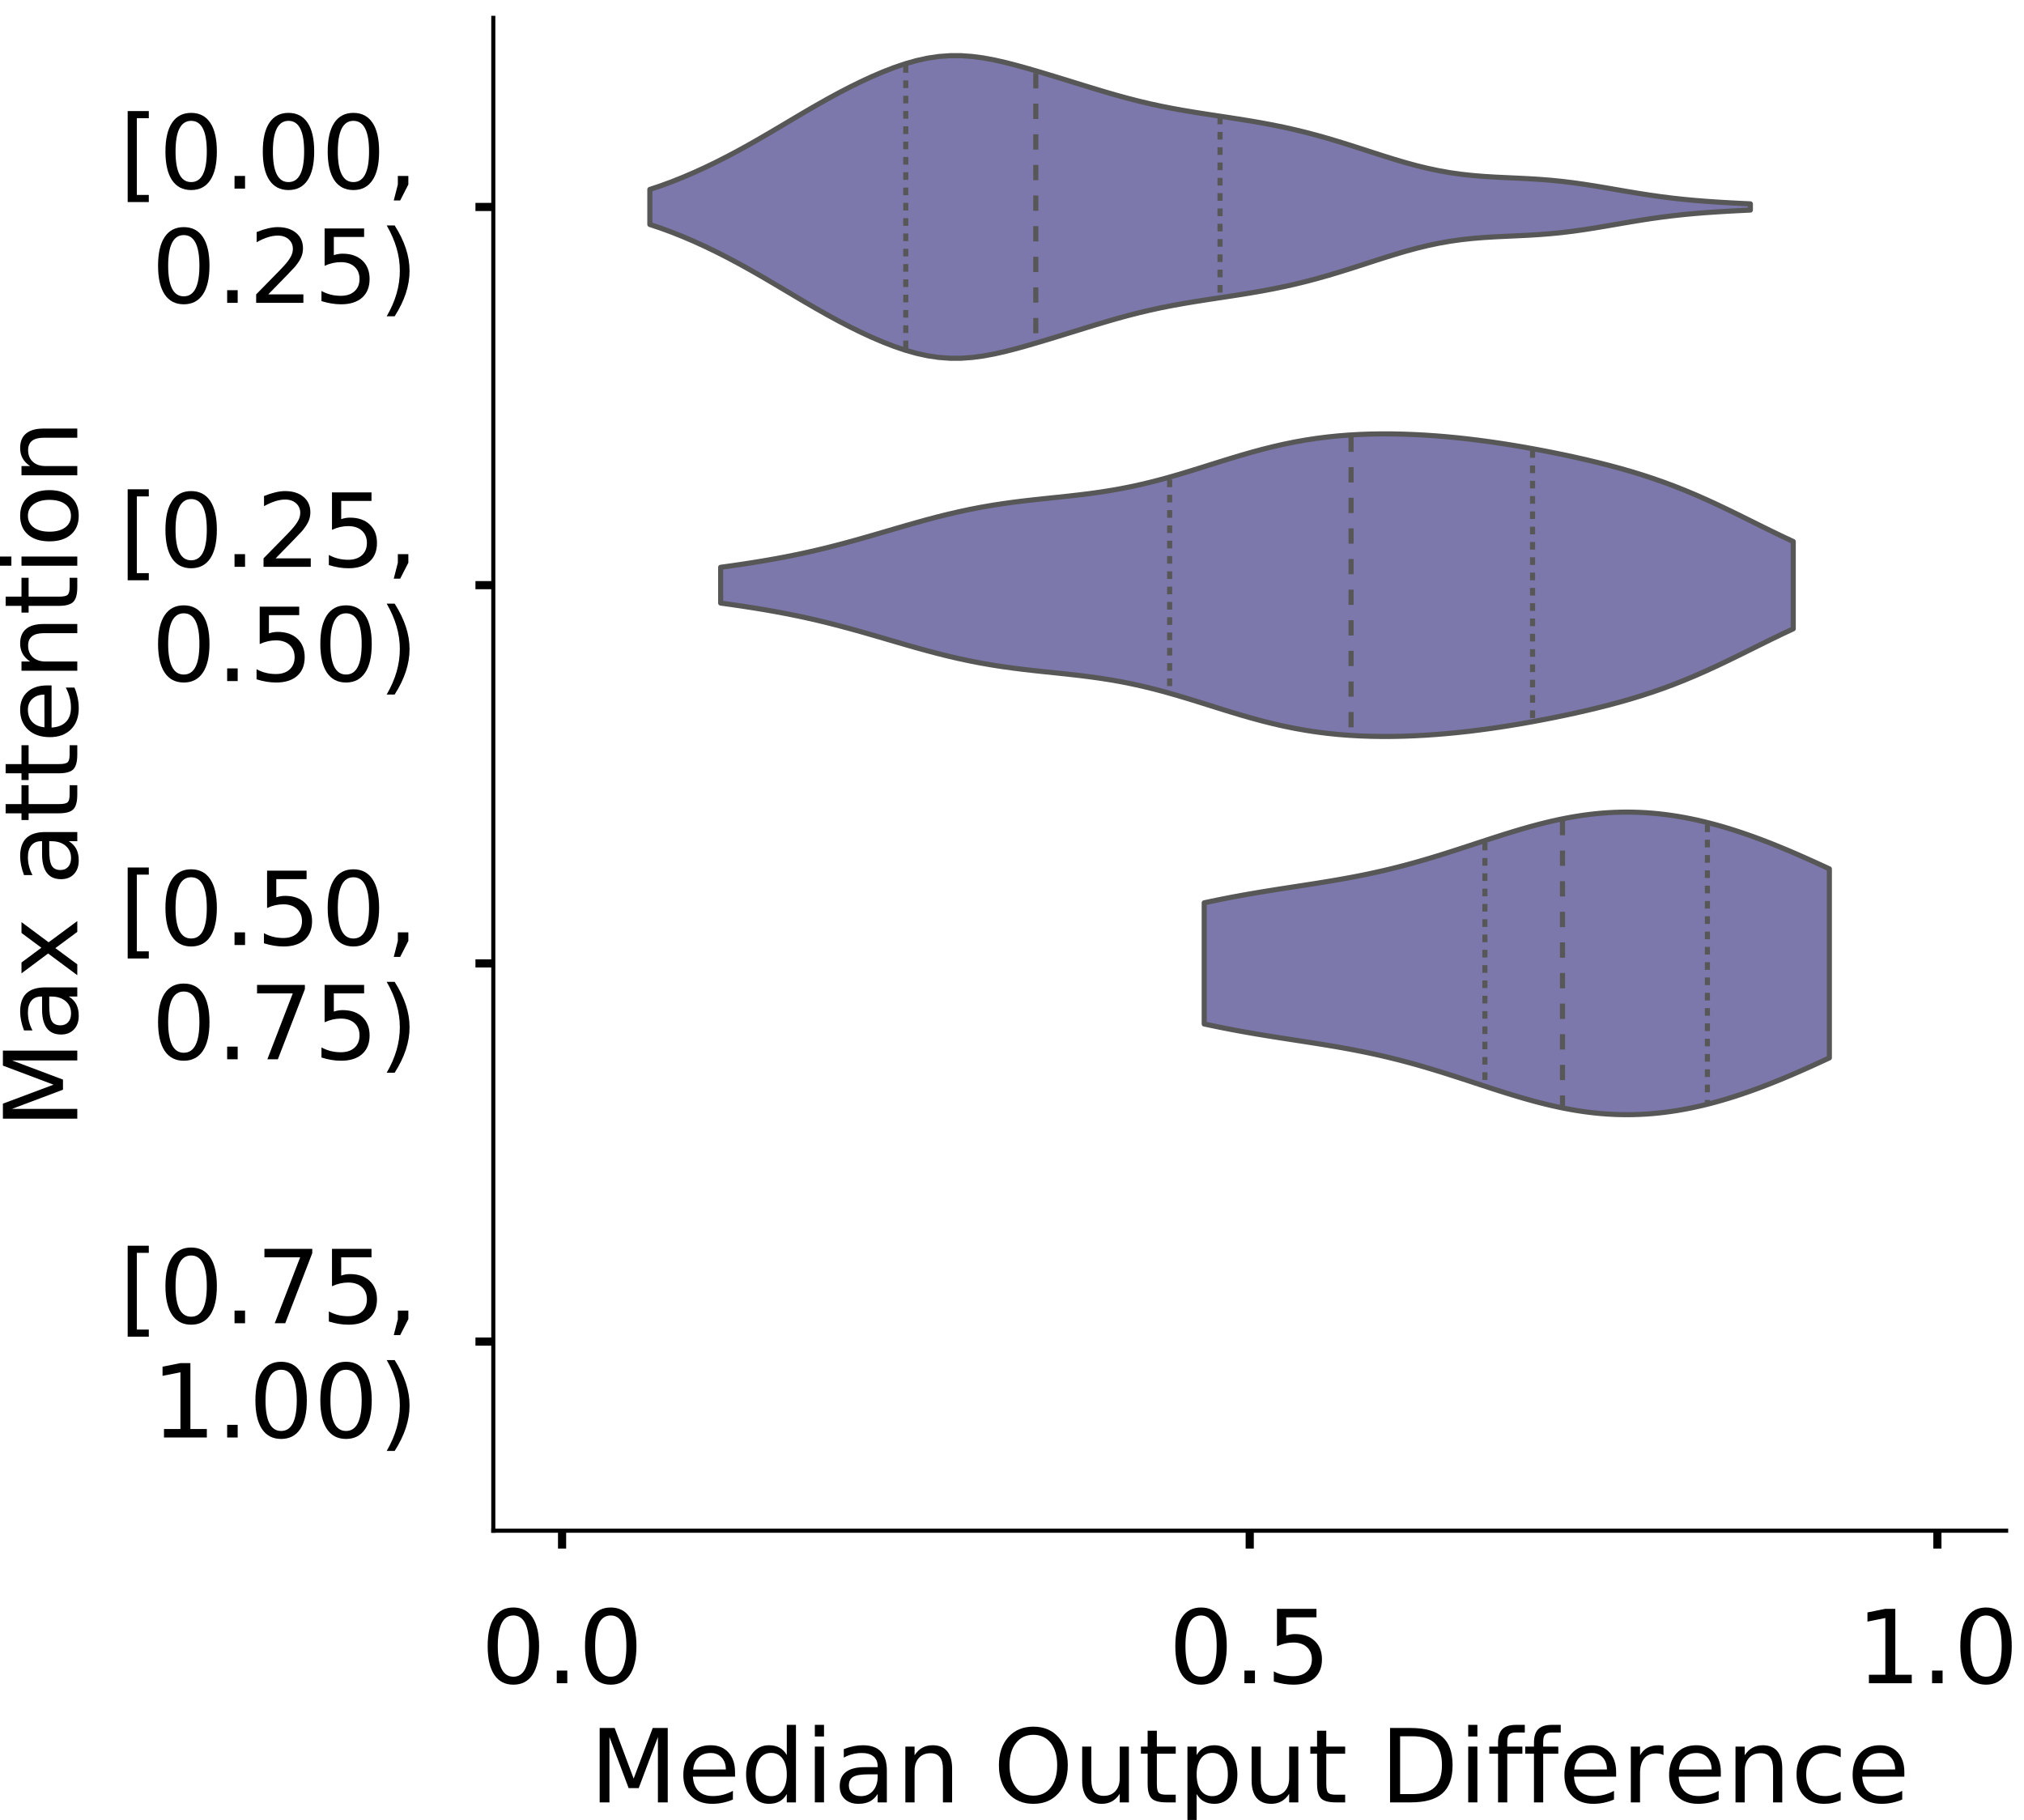 <?xml version="1.0" encoding="utf-8" standalone="no"?>
<!DOCTYPE svg PUBLIC "-//W3C//DTD SVG 1.1//EN"
  "http://www.w3.org/Graphics/SVG/1.1/DTD/svg11.dtd">
<!-- Created with matplotlib (https://matplotlib.org/) -->
<svg height="356.753pt" version="1.1" viewBox="0 0 396.753 356.753" width="396.753pt" xmlns="http://www.w3.org/2000/svg" xmlns:xlink="http://www.w3.org/1999/xlink">
 <defs>
  <style type="text/css">
*{stroke-linecap:butt;stroke-linejoin:round;}
  </style>
 </defs>
 <g id="figure_1">
  <g id="patch_1">
   <path d="M 0 356.753 
L 396.753 356.753 
L 396.753 0 
L 0 0 
z
" style="fill:#ffffff;"/>
  </g>
  <g id="axes_1">
   <g id="patch_2">
    <path d="M 96.7 300.053 
L 393.253 300.053 
L 393.253 3.5 
L 96.7 3.5 
z
" style="fill:#ffffff;"/>
   </g>
   <g id="PolyCollection_1">
    <defs>
     <path d="M 127.385 -312.749 
L 127.385 -319.619 
L 129.564 -320.348 
L 131.743 -321.151 
L 133.922 -322.022 
L 136.101 -322.959 
L 138.28 -323.956 
L 140.459 -325.011 
L 142.638 -326.121 
L 144.817 -327.281 
L 146.996 -328.487 
L 149.175 -329.732 
L 151.354 -331.007 
L 153.534 -332.298 
L 155.713 -333.594 
L 157.892 -334.88 
L 160.071 -336.142 
L 162.25 -337.37 
L 164.429 -338.553 
L 166.608 -339.684 
L 168.787 -340.756 
L 170.966 -341.762 
L 173.145 -342.692 
L 175.324 -343.533 
L 177.503 -344.269 
L 179.683 -344.883 
L 181.862 -345.358 
L 184.041 -345.679 
L 186.22 -345.839 
L 188.399 -345.838 
L 190.578 -345.684 
L 192.757 -345.394 
L 194.936 -344.99 
L 197.115 -344.495 
L 199.294 -343.934 
L 201.473 -343.328 
L 203.652 -342.693 
L 205.832 -342.038 
L 208.011 -341.372 
L 210.19 -340.7 
L 212.369 -340.027 
L 214.548 -339.36 
L 216.727 -338.706 
L 218.906 -338.076 
L 221.085 -337.479 
L 223.264 -336.92 
L 225.443 -336.405 
L 227.622 -335.935 
L 229.801 -335.505 
L 231.98 -335.112 
L 234.16 -334.748 
L 236.339 -334.404 
L 238.518 -334.072 
L 240.697 -333.742 
L 242.876 -333.405 
L 245.055 -333.052 
L 247.234 -332.676 
L 249.413 -332.268 
L 251.592 -331.824 
L 253.771 -331.337 
L 255.95 -330.807 
L 258.129 -330.234 
L 260.309 -329.619 
L 262.488 -328.967 
L 264.667 -328.287 
L 266.846 -327.588 
L 269.025 -326.881 
L 271.204 -326.182 
L 273.383 -325.503 
L 275.562 -324.861 
L 277.741 -324.269 
L 279.92 -323.739 
L 282.099 -323.281 
L 284.278 -322.898 
L 286.458 -322.591 
L 288.637 -322.353 
L 290.816 -322.175 
L 292.995 -322.041 
L 295.174 -321.935 
L 297.353 -321.837 
L 299.532 -321.729 
L 301.711 -321.596 
L 303.89 -321.425 
L 306.069 -321.209 
L 308.248 -320.947 
L 310.427 -320.642 
L 312.607 -320.302 
L 314.786 -319.938 
L 316.965 -319.562 
L 319.144 -319.188 
L 321.323 -318.827 
L 323.502 -318.49 
L 325.681 -318.183 
L 327.86 -317.911 
L 330.039 -317.674 
L 332.218 -317.469 
L 334.397 -317.295 
L 336.576 -317.145 
L 338.756 -317.015 
L 340.935 -316.899 
L 343.114 -316.795 
L 343.114 -315.573 
L 343.114 -315.573 
L 340.935 -315.469 
L 338.756 -315.354 
L 336.576 -315.223 
L 334.397 -315.074 
L 332.218 -314.899 
L 330.039 -314.695 
L 327.86 -314.457 
L 325.681 -314.185 
L 323.502 -313.878 
L 321.323 -313.541 
L 319.144 -313.181 
L 316.965 -312.807 
L 314.786 -312.431 
L 312.607 -312.066 
L 310.427 -311.726 
L 308.248 -311.421 
L 306.069 -311.159 
L 303.89 -310.943 
L 301.711 -310.772 
L 299.532 -310.639 
L 297.353 -310.531 
L 295.174 -310.433 
L 292.995 -310.327 
L 290.816 -310.193 
L 288.637 -310.015 
L 286.458 -309.778 
L 284.278 -309.47 
L 282.099 -309.087 
L 279.92 -308.629 
L 277.741 -308.099 
L 275.562 -307.507 
L 273.383 -306.865 
L 271.204 -306.187 
L 269.025 -305.487 
L 266.846 -304.781 
L 264.667 -304.081 
L 262.488 -303.401 
L 260.309 -302.75 
L 258.129 -302.135 
L 255.95 -301.561 
L 253.771 -301.031 
L 251.592 -300.545 
L 249.413 -300.1 
L 247.234 -299.692 
L 245.055 -299.316 
L 242.876 -298.964 
L 240.697 -298.627 
L 238.518 -298.297 
L 236.339 -297.964 
L 234.16 -297.62 
L 231.98 -297.256 
L 229.801 -296.863 
L 227.622 -296.434 
L 225.443 -295.963 
L 223.264 -295.448 
L 221.085 -294.89 
L 218.906 -294.292 
L 216.727 -293.662 
L 214.548 -293.009 
L 212.369 -292.341 
L 210.19 -291.668 
L 208.011 -290.996 
L 205.832 -290.33 
L 203.652 -289.676 
L 201.473 -289.04 
L 199.294 -288.434 
L 197.115 -287.873 
L 194.936 -287.379 
L 192.757 -286.974 
L 190.578 -286.684 
L 188.399 -286.53 
L 186.22 -286.529 
L 184.041 -286.689 
L 181.862 -287.01 
L 179.683 -287.485 
L 177.503 -288.099 
L 175.324 -288.836 
L 173.145 -289.677 
L 170.966 -290.606 
L 168.787 -291.612 
L 166.608 -292.684 
L 164.429 -293.815 
L 162.25 -294.998 
L 160.071 -296.226 
L 157.892 -297.488 
L 155.713 -298.774 
L 153.534 -300.07 
L 151.354 -301.362 
L 149.175 -302.636 
L 146.996 -303.881 
L 144.817 -305.087 
L 142.638 -306.247 
L 140.459 -307.357 
L 138.28 -308.412 
L 136.101 -309.41 
L 133.922 -310.346 
L 131.743 -311.218 
L 129.564 -312.02 
L 127.385 -312.749 
z
" id="mae8d8c5f1a" style="stroke:#575757;"/>
    </defs>
    <g clip-path="url(#pb9b4d46b7c)">
     <use style="fill:#7c78ab;stroke:#575757;" x="0" xlink:href="#mae8d8c5f1a" y="356.753"/>
    </g>
   </g>
   <g id="PolyCollection_2">
    <defs>
     <path d="M 141.267 -238.54 
L 141.267 -245.552 
L 143.391 -245.847 
L 145.514 -246.158 
L 147.638 -246.487 
L 149.762 -246.835 
L 151.886 -247.207 
L 154.01 -247.605 
L 156.133 -248.032 
L 158.257 -248.488 
L 160.381 -248.974 
L 162.505 -249.491 
L 164.628 -250.036 
L 166.752 -250.607 
L 168.876 -251.199 
L 171 -251.808 
L 173.123 -252.428 
L 175.247 -253.05 
L 177.371 -253.669 
L 179.495 -254.275 
L 181.619 -254.863 
L 183.742 -255.424 
L 185.866 -255.953 
L 187.99 -256.446 
L 190.114 -256.899 
L 192.237 -257.31 
L 194.361 -257.679 
L 196.485 -258.009 
L 198.609 -258.304 
L 200.732 -258.568 
L 202.856 -258.809 
L 204.98 -259.036 
L 207.104 -259.257 
L 209.227 -259.482 
L 211.351 -259.722 
L 213.475 -259.984 
L 215.599 -260.279 
L 217.723 -260.612 
L 219.846 -260.989 
L 221.97 -261.413 
L 224.094 -261.886 
L 226.218 -262.407 
L 228.341 -262.97 
L 230.465 -263.572 
L 232.589 -264.205 
L 234.713 -264.859 
L 236.836 -265.525 
L 238.96 -266.192 
L 241.084 -266.85 
L 243.208 -267.489 
L 245.332 -268.1 
L 247.455 -268.674 
L 249.579 -269.206 
L 251.703 -269.689 
L 253.827 -270.12 
L 255.95 -270.498 
L 258.074 -270.821 
L 260.198 -271.09 
L 262.322 -271.308 
L 264.445 -271.475 
L 266.569 -271.594 
L 268.693 -271.669 
L 270.817 -271.701 
L 272.94 -271.694 
L 275.064 -271.65 
L 277.188 -271.571 
L 279.312 -271.459 
L 281.436 -271.315 
L 283.559 -271.141 
L 285.683 -270.937 
L 287.807 -270.705 
L 289.931 -270.445 
L 292.054 -270.159 
L 294.178 -269.848 
L 296.302 -269.514 
L 298.426 -269.157 
L 300.549 -268.778 
L 302.673 -268.379 
L 304.797 -267.96 
L 306.921 -267.52 
L 309.045 -267.059 
L 311.168 -266.574 
L 313.292 -266.065 
L 315.416 -265.527 
L 317.54 -264.956 
L 319.663 -264.349 
L 321.787 -263.7 
L 323.911 -263.007 
L 326.035 -262.266 
L 328.158 -261.475 
L 330.282 -260.633 
L 332.406 -259.742 
L 334.53 -258.805 
L 336.654 -257.827 
L 338.777 -256.815 
L 340.901 -255.778 
L 343.025 -254.726 
L 345.149 -253.671 
L 347.272 -252.625 
L 349.396 -251.598 
L 351.52 -250.602 
L 351.52 -233.489 
L 351.52 -233.489 
L 349.396 -232.494 
L 347.272 -231.467 
L 345.149 -230.42 
L 343.025 -229.365 
L 340.901 -228.314 
L 338.777 -227.277 
L 336.654 -226.265 
L 334.53 -225.287 
L 332.406 -224.349 
L 330.282 -223.458 
L 328.158 -222.617 
L 326.035 -221.825 
L 323.911 -221.084 
L 321.787 -220.391 
L 319.663 -219.743 
L 317.54 -219.136 
L 315.416 -218.565 
L 313.292 -218.027 
L 311.168 -217.517 
L 309.045 -217.033 
L 306.921 -216.572 
L 304.797 -216.132 
L 302.673 -215.713 
L 300.549 -215.313 
L 298.426 -214.935 
L 296.302 -214.578 
L 294.178 -214.243 
L 292.054 -213.932 
L 289.931 -213.647 
L 287.807 -213.387 
L 285.683 -213.155 
L 283.559 -212.951 
L 281.436 -212.776 
L 279.312 -212.632 
L 277.188 -212.52 
L 275.064 -212.441 
L 272.94 -212.397 
L 270.817 -212.391 
L 268.693 -212.423 
L 266.569 -212.498 
L 264.445 -212.617 
L 262.322 -212.784 
L 260.198 -213.001 
L 258.074 -213.271 
L 255.95 -213.594 
L 253.827 -213.972 
L 251.703 -214.403 
L 249.579 -214.886 
L 247.455 -215.417 
L 245.332 -215.992 
L 243.208 -216.602 
L 241.084 -217.241 
L 238.96 -217.9 
L 236.836 -218.567 
L 234.713 -219.233 
L 232.589 -219.887 
L 230.465 -220.519 
L 228.341 -221.121 
L 226.218 -221.685 
L 224.094 -222.205 
L 221.97 -222.678 
L 219.846 -223.103 
L 217.723 -223.48 
L 215.599 -223.813 
L 213.475 -224.107 
L 211.351 -224.37 
L 209.227 -224.609 
L 207.104 -224.835 
L 204.98 -225.056 
L 202.856 -225.283 
L 200.732 -225.524 
L 198.609 -225.788 
L 196.485 -226.082 
L 194.361 -226.412 
L 192.237 -226.782 
L 190.114 -227.193 
L 187.99 -227.646 
L 185.866 -228.138 
L 183.742 -228.668 
L 181.619 -229.229 
L 179.495 -229.816 
L 177.371 -230.423 
L 175.247 -231.041 
L 173.123 -231.664 
L 171 -232.283 
L 168.876 -232.892 
L 166.752 -233.485 
L 164.628 -234.056 
L 162.505 -234.601 
L 160.381 -235.118 
L 158.257 -235.604 
L 156.133 -236.06 
L 154.01 -236.486 
L 151.886 -236.884 
L 149.762 -237.256 
L 147.638 -237.605 
L 145.514 -237.933 
L 143.391 -238.244 
L 141.267 -238.54 
z
" id="m5111249f66" style="stroke:#575757;"/>
    </defs>
    <g clip-path="url(#pb9b4d46b7c)">
     <use style="fill:#7c78ab;stroke:#575757;" x="0" xlink:href="#m5111249f66" y="356.753"/>
    </g>
   </g>
   <g id="PolyCollection_3">
    <defs>
     <path d="M 236.055 -156.031 
L 236.055 -179.784 
L 237.293 -180.048 
L 238.531 -180.305 
L 239.769 -180.555 
L 241.006 -180.796 
L 242.244 -181.03 
L 243.482 -181.257 
L 244.72 -181.477 
L 245.958 -181.691 
L 247.196 -181.899 
L 248.433 -182.101 
L 249.671 -182.3 
L 250.909 -182.495 
L 252.147 -182.687 
L 253.385 -182.878 
L 254.622 -183.069 
L 255.86 -183.26 
L 257.098 -183.453 
L 258.336 -183.649 
L 259.574 -183.849 
L 260.812 -184.053 
L 262.049 -184.264 
L 263.287 -184.482 
L 264.525 -184.708 
L 265.763 -184.943 
L 267.001 -185.188 
L 268.238 -185.443 
L 269.476 -185.709 
L 270.714 -185.986 
L 271.952 -186.276 
L 273.19 -186.577 
L 274.427 -186.89 
L 275.665 -187.215 
L 276.903 -187.552 
L 278.141 -187.9 
L 279.379 -188.258 
L 280.617 -188.626 
L 281.854 -189.004 
L 283.092 -189.389 
L 284.33 -189.782 
L 285.568 -190.18 
L 286.806 -190.582 
L 288.043 -190.987 
L 289.281 -191.394 
L 290.519 -191.8 
L 291.757 -192.204 
L 292.995 -192.605 
L 294.232 -193.001 
L 295.47 -193.389 
L 296.708 -193.769 
L 297.946 -194.139 
L 299.184 -194.497 
L 300.422 -194.841 
L 301.659 -195.17 
L 302.897 -195.482 
L 304.135 -195.777 
L 305.373 -196.053 
L 306.611 -196.308 
L 307.848 -196.542 
L 309.086 -196.753 
L 310.324 -196.942 
L 311.562 -197.106 
L 312.8 -197.246 
L 314.037 -197.361 
L 315.275 -197.45 
L 316.513 -197.514 
L 317.751 -197.551 
L 318.989 -197.563 
L 320.227 -197.548 
L 321.464 -197.507 
L 322.702 -197.441 
L 323.94 -197.348 
L 325.178 -197.231 
L 326.416 -197.087 
L 327.653 -196.92 
L 328.891 -196.728 
L 330.129 -196.511 
L 331.367 -196.272 
L 332.605 -196.01 
L 333.843 -195.725 
L 335.08 -195.419 
L 336.318 -195.091 
L 337.556 -194.743 
L 338.794 -194.375 
L 340.032 -193.988 
L 341.269 -193.583 
L 342.507 -193.16 
L 343.745 -192.72 
L 344.983 -192.264 
L 346.221 -191.792 
L 347.458 -191.307 
L 348.696 -190.807 
L 349.934 -190.295 
L 351.172 -189.771 
L 352.41 -189.236 
L 353.648 -188.691 
L 354.885 -188.138 
L 356.123 -187.577 
L 357.361 -187.009 
L 358.599 -186.436 
L 358.599 -149.379 
L 358.599 -149.379 
L 357.361 -148.806 
L 356.123 -148.238 
L 354.885 -147.677 
L 353.648 -147.124 
L 352.41 -146.579 
L 351.172 -146.044 
L 349.934 -145.52 
L 348.696 -145.008 
L 347.458 -144.508 
L 346.221 -144.023 
L 344.983 -143.551 
L 343.745 -143.095 
L 342.507 -142.655 
L 341.269 -142.232 
L 340.032 -141.827 
L 338.794 -141.44 
L 337.556 -141.072 
L 336.318 -140.724 
L 335.08 -140.396 
L 333.843 -140.09 
L 332.605 -139.805 
L 331.367 -139.543 
L 330.129 -139.304 
L 328.891 -139.087 
L 327.653 -138.895 
L 326.416 -138.728 
L 325.178 -138.584 
L 323.94 -138.467 
L 322.702 -138.374 
L 321.464 -138.308 
L 320.227 -138.267 
L 318.989 -138.252 
L 317.751 -138.264 
L 316.513 -138.301 
L 315.275 -138.365 
L 314.037 -138.454 
L 312.8 -138.569 
L 311.562 -138.709 
L 310.324 -138.873 
L 309.086 -139.062 
L 307.848 -139.273 
L 306.611 -139.507 
L 305.373 -139.762 
L 304.135 -140.038 
L 302.897 -140.333 
L 301.659 -140.645 
L 300.422 -140.974 
L 299.184 -141.318 
L 297.946 -141.676 
L 296.708 -142.046 
L 295.47 -142.426 
L 294.232 -142.814 
L 292.995 -143.21 
L 291.757 -143.611 
L 290.519 -144.015 
L 289.281 -144.421 
L 288.043 -144.828 
L 286.806 -145.233 
L 285.568 -145.635 
L 284.33 -146.033 
L 283.092 -146.426 
L 281.854 -146.811 
L 280.617 -147.189 
L 279.379 -147.557 
L 278.141 -147.915 
L 276.903 -148.263 
L 275.665 -148.6 
L 274.427 -148.925 
L 273.19 -149.238 
L 271.952 -149.539 
L 270.714 -149.829 
L 269.476 -150.106 
L 268.238 -150.372 
L 267.001 -150.627 
L 265.763 -150.872 
L 264.525 -151.107 
L 263.287 -151.333 
L 262.049 -151.551 
L 260.812 -151.762 
L 259.574 -151.966 
L 258.336 -152.166 
L 257.098 -152.362 
L 255.86 -152.555 
L 254.622 -152.746 
L 253.385 -152.937 
L 252.147 -153.128 
L 250.909 -153.32 
L 249.671 -153.515 
L 248.433 -153.714 
L 247.196 -153.916 
L 245.958 -154.124 
L 244.72 -154.338 
L 243.482 -154.558 
L 242.244 -154.785 
L 241.006 -155.019 
L 239.769 -155.26 
L 238.531 -155.51 
L 237.293 -155.767 
L 236.055 -156.031 
z
" id="m4a4510144a" style="stroke:#575757;"/>
    </defs>
    <g clip-path="url(#pb9b4d46b7c)">
     <use style="fill:#7c78ab;stroke:#575757;" x="0" xlink:href="#m4a4510144a" y="356.753"/>
    </g>
   </g>
   <g id="patch_3">
    <path clip-path="url(#pb9b4d46b7c)" d="M 110.18 40.569 
L 110.18 40.569 
L 110.18 40.569 
L 110.18 40.569 
z
" style="fill:#7c78ab;stroke:#575757;stroke-linejoin:miter;stroke-width:0.5;"/>
   </g>
   <g id="matplotlib.axis_1">
    <g id="xtick_1">
     <g id="line2d_1">
      <defs>
       <path d="M 0 0 
L 0 3.5 
" id="m30fdec6c23" style="stroke:#000000;stroke-width:1.6;"/>
      </defs>
      <g>
       <use style="stroke:#000000;stroke-width:1.6;" x="110.18" xlink:href="#m30fdec6c23" y="300.053"/>
      </g>
     </g>
     <g id="text_1">
      <!-- 0.0 -->
      <defs>
       <path d="M 31.781 66.406 
Q 24.172 66.406 20.328 58.906 
Q 16.5 51.422 16.5 36.375 
Q 16.5 21.391 20.328 13.891 
Q 24.172 6.391 31.781 6.391 
Q 39.453 6.391 43.281 13.891 
Q 47.125 21.391 47.125 36.375 
Q 47.125 51.422 43.281 58.906 
Q 39.453 66.406 31.781 66.406 
z
M 31.781 74.219 
Q 44.047 74.219 50.516 64.516 
Q 56.984 54.828 56.984 36.375 
Q 56.984 17.969 50.516 8.266 
Q 44.047 -1.422 31.781 -1.422 
Q 19.531 -1.422 13.062 8.266 
Q 6.594 17.969 6.594 36.375 
Q 6.594 54.828 13.062 64.516 
Q 19.531 74.219 31.781 74.219 
z
" id="DejaVuSans-48"/>
       <path d="M 10.688 12.406 
L 21 12.406 
L 21 0 
L 10.688 0 
z
" id="DejaVuSans-46"/>
      </defs>
      <g transform="translate(94.277 329.95)scale(0.2 -0.2)">
       <use xlink:href="#DejaVuSans-48"/>
       <use x="63.623" xlink:href="#DejaVuSans-46"/>
       <use x="95.41" xlink:href="#DejaVuSans-48"/>
      </g>
     </g>
    </g>
    <g id="xtick_2">
     <g id="line2d_2">
      <g>
       <use style="stroke:#000000;stroke-width:1.6;" x="244.977" xlink:href="#m30fdec6c23" y="300.053"/>
      </g>
     </g>
     <g id="text_2">
      <!-- 0.5 -->
      <defs>
       <path d="M 10.797 72.906 
L 49.516 72.906 
L 49.516 64.594 
L 19.828 64.594 
L 19.828 46.734 
Q 21.969 47.469 24.109 47.828 
Q 26.266 48.188 28.422 48.188 
Q 40.625 48.188 47.75 41.5 
Q 54.891 34.812 54.891 23.391 
Q 54.891 11.625 47.562 5.094 
Q 40.234 -1.422 26.906 -1.422 
Q 22.312 -1.422 17.547 -0.641 
Q 12.797 0.141 7.719 1.703 
L 7.719 11.625 
Q 12.109 9.234 16.797 8.062 
Q 21.484 6.891 26.703 6.891 
Q 35.156 6.891 40.078 11.328 
Q 45.016 15.766 45.016 23.391 
Q 45.016 31 40.078 35.438 
Q 35.156 39.891 26.703 39.891 
Q 22.75 39.891 18.812 39.016 
Q 14.891 38.141 10.797 36.281 
z
" id="DejaVuSans-53"/>
      </defs>
      <g transform="translate(229.074 329.95)scale(0.2 -0.2)">
       <use xlink:href="#DejaVuSans-48"/>
       <use x="63.623" xlink:href="#DejaVuSans-46"/>
       <use x="95.41" xlink:href="#DejaVuSans-53"/>
      </g>
     </g>
    </g>
    <g id="xtick_3">
     <g id="line2d_3">
      <g>
       <use style="stroke:#000000;stroke-width:1.6;" x="379.774" xlink:href="#m30fdec6c23" y="300.053"/>
      </g>
     </g>
     <g id="text_3">
      <!-- 1.0 -->
      <defs>
       <path d="M 12.406 8.297 
L 28.516 8.297 
L 28.516 63.922 
L 10.984 60.406 
L 10.984 69.391 
L 28.422 72.906 
L 38.281 72.906 
L 38.281 8.297 
L 54.391 8.297 
L 54.391 0 
L 12.406 0 
z
" id="DejaVuSans-49"/>
      </defs>
      <g transform="translate(363.871 329.95)scale(0.2 -0.2)">
       <use xlink:href="#DejaVuSans-49"/>
       <use x="63.623" xlink:href="#DejaVuSans-46"/>
       <use x="95.41" xlink:href="#DejaVuSans-48"/>
      </g>
     </g>
    </g>
    <g id="text_4">
     <!-- Median Output Difference -->
     <defs>
      <path d="M 9.812 72.906 
L 24.516 72.906 
L 43.109 23.297 
L 61.812 72.906 
L 76.516 72.906 
L 76.516 0 
L 66.891 0 
L 66.891 64.016 
L 48.094 14.016 
L 38.188 14.016 
L 19.391 64.016 
L 19.391 0 
L 9.812 0 
z
" id="DejaVuSans-77"/>
      <path d="M 56.203 29.594 
L 56.203 25.203 
L 14.891 25.203 
Q 15.484 15.922 20.484 11.062 
Q 25.484 6.203 34.422 6.203 
Q 39.594 6.203 44.453 7.469 
Q 49.312 8.734 54.109 11.281 
L 54.109 2.781 
Q 49.266 0.734 44.188 -0.344 
Q 39.109 -1.422 33.891 -1.422 
Q 20.797 -1.422 13.156 6.188 
Q 5.516 13.812 5.516 26.812 
Q 5.516 40.234 12.766 48.109 
Q 20.016 56 32.328 56 
Q 43.359 56 49.781 48.891 
Q 56.203 41.797 56.203 29.594 
z
M 47.219 32.234 
Q 47.125 39.594 43.094 43.984 
Q 39.062 48.391 32.422 48.391 
Q 24.906 48.391 20.391 44.141 
Q 15.875 39.891 15.188 32.172 
z
" id="DejaVuSans-101"/>
      <path d="M 45.406 46.391 
L 45.406 75.984 
L 54.391 75.984 
L 54.391 0 
L 45.406 0 
L 45.406 8.203 
Q 42.578 3.328 38.25 0.953 
Q 33.938 -1.422 27.875 -1.422 
Q 17.969 -1.422 11.734 6.484 
Q 5.516 14.406 5.516 27.297 
Q 5.516 40.188 11.734 48.094 
Q 17.969 56 27.875 56 
Q 33.938 56 38.25 53.625 
Q 42.578 51.266 45.406 46.391 
z
M 14.797 27.297 
Q 14.797 17.391 18.875 11.75 
Q 22.953 6.109 30.078 6.109 
Q 37.203 6.109 41.297 11.75 
Q 45.406 17.391 45.406 27.297 
Q 45.406 37.203 41.297 42.844 
Q 37.203 48.484 30.078 48.484 
Q 22.953 48.484 18.875 42.844 
Q 14.797 37.203 14.797 27.297 
z
" id="DejaVuSans-100"/>
      <path d="M 9.422 54.688 
L 18.406 54.688 
L 18.406 0 
L 9.422 0 
z
M 9.422 75.984 
L 18.406 75.984 
L 18.406 64.594 
L 9.422 64.594 
z
" id="DejaVuSans-105"/>
      <path d="M 34.281 27.484 
Q 23.391 27.484 19.188 25 
Q 14.984 22.516 14.984 16.5 
Q 14.984 11.719 18.141 8.906 
Q 21.297 6.109 26.703 6.109 
Q 34.188 6.109 38.703 11.406 
Q 43.219 16.703 43.219 25.484 
L 43.219 27.484 
z
M 52.203 31.203 
L 52.203 0 
L 43.219 0 
L 43.219 8.297 
Q 40.141 3.328 35.547 0.953 
Q 30.953 -1.422 24.312 -1.422 
Q 15.922 -1.422 10.953 3.297 
Q 6 8.016 6 15.922 
Q 6 25.141 12.172 29.828 
Q 18.359 34.516 30.609 34.516 
L 43.219 34.516 
L 43.219 35.406 
Q 43.219 41.609 39.141 45 
Q 35.062 48.391 27.688 48.391 
Q 23 48.391 18.547 47.266 
Q 14.109 46.141 10.016 43.891 
L 10.016 52.203 
Q 14.938 54.109 19.578 55.047 
Q 24.219 56 28.609 56 
Q 40.484 56 46.344 49.844 
Q 52.203 43.703 52.203 31.203 
z
" id="DejaVuSans-97"/>
      <path d="M 54.891 33.016 
L 54.891 0 
L 45.906 0 
L 45.906 32.719 
Q 45.906 40.484 42.875 44.328 
Q 39.844 48.188 33.797 48.188 
Q 26.516 48.188 22.312 43.547 
Q 18.109 38.922 18.109 30.906 
L 18.109 0 
L 9.078 0 
L 9.078 54.688 
L 18.109 54.688 
L 18.109 46.188 
Q 21.344 51.125 25.703 53.562 
Q 30.078 56 35.797 56 
Q 45.219 56 50.047 50.172 
Q 54.891 44.344 54.891 33.016 
z
" id="DejaVuSans-110"/>
      <path id="DejaVuSans-32"/>
      <path d="M 39.406 66.219 
Q 28.656 66.219 22.328 58.203 
Q 16.016 50.203 16.016 36.375 
Q 16.016 22.609 22.328 14.594 
Q 28.656 6.594 39.406 6.594 
Q 50.141 6.594 56.422 14.594 
Q 62.703 22.609 62.703 36.375 
Q 62.703 50.203 56.422 58.203 
Q 50.141 66.219 39.406 66.219 
z
M 39.406 74.219 
Q 54.734 74.219 63.906 63.938 
Q 73.094 53.656 73.094 36.375 
Q 73.094 19.141 63.906 8.859 
Q 54.734 -1.422 39.406 -1.422 
Q 24.031 -1.422 14.812 8.828 
Q 5.609 19.094 5.609 36.375 
Q 5.609 53.656 14.812 63.938 
Q 24.031 74.219 39.406 74.219 
z
" id="DejaVuSans-79"/>
      <path d="M 8.5 21.578 
L 8.5 54.688 
L 17.484 54.688 
L 17.484 21.922 
Q 17.484 14.156 20.5 10.266 
Q 23.531 6.391 29.594 6.391 
Q 36.859 6.391 41.078 11.031 
Q 45.312 15.672 45.312 23.688 
L 45.312 54.688 
L 54.297 54.688 
L 54.297 0 
L 45.312 0 
L 45.312 8.406 
Q 42.047 3.422 37.719 1 
Q 33.406 -1.422 27.688 -1.422 
Q 18.266 -1.422 13.375 4.438 
Q 8.5 10.297 8.5 21.578 
z
M 31.109 56 
z
" id="DejaVuSans-117"/>
      <path d="M 18.312 70.219 
L 18.312 54.688 
L 36.812 54.688 
L 36.812 47.703 
L 18.312 47.703 
L 18.312 18.016 
Q 18.312 11.328 20.141 9.422 
Q 21.969 7.516 27.594 7.516 
L 36.812 7.516 
L 36.812 0 
L 27.594 0 
Q 17.188 0 13.234 3.875 
Q 9.281 7.766 9.281 18.016 
L 9.281 47.703 
L 2.688 47.703 
L 2.688 54.688 
L 9.281 54.688 
L 9.281 70.219 
z
" id="DejaVuSans-116"/>
      <path d="M 18.109 8.203 
L 18.109 -20.797 
L 9.078 -20.797 
L 9.078 54.688 
L 18.109 54.688 
L 18.109 46.391 
Q 20.953 51.266 25.266 53.625 
Q 29.594 56 35.594 56 
Q 45.562 56 51.781 48.094 
Q 58.016 40.188 58.016 27.297 
Q 58.016 14.406 51.781 6.484 
Q 45.562 -1.422 35.594 -1.422 
Q 29.594 -1.422 25.266 0.953 
Q 20.953 3.328 18.109 8.203 
z
M 48.688 27.297 
Q 48.688 37.203 44.609 42.844 
Q 40.531 48.484 33.406 48.484 
Q 26.266 48.484 22.188 42.844 
Q 18.109 37.203 18.109 27.297 
Q 18.109 17.391 22.188 11.75 
Q 26.266 6.109 33.406 6.109 
Q 40.531 6.109 44.609 11.75 
Q 48.688 17.391 48.688 27.297 
z
" id="DejaVuSans-112"/>
      <path d="M 19.672 64.797 
L 19.672 8.109 
L 31.594 8.109 
Q 46.688 8.109 53.688 14.938 
Q 60.688 21.781 60.688 36.531 
Q 60.688 51.172 53.688 57.984 
Q 46.688 64.797 31.594 64.797 
z
M 9.812 72.906 
L 30.078 72.906 
Q 51.266 72.906 61.172 64.094 
Q 71.094 55.281 71.094 36.531 
Q 71.094 17.672 61.125 8.828 
Q 51.172 0 30.078 0 
L 9.812 0 
z
" id="DejaVuSans-68"/>
      <path d="M 37.109 75.984 
L 37.109 68.5 
L 28.516 68.5 
Q 23.688 68.5 21.797 66.547 
Q 19.922 64.594 19.922 59.516 
L 19.922 54.688 
L 34.719 54.688 
L 34.719 47.703 
L 19.922 47.703 
L 19.922 0 
L 10.891 0 
L 10.891 47.703 
L 2.297 47.703 
L 2.297 54.688 
L 10.891 54.688 
L 10.891 58.5 
Q 10.891 67.625 15.141 71.797 
Q 19.391 75.984 28.609 75.984 
z
" id="DejaVuSans-102"/>
      <path d="M 41.109 46.297 
Q 39.594 47.172 37.812 47.578 
Q 36.031 48 33.891 48 
Q 26.266 48 22.188 43.047 
Q 18.109 38.094 18.109 28.812 
L 18.109 0 
L 9.078 0 
L 9.078 54.688 
L 18.109 54.688 
L 18.109 46.188 
Q 20.953 51.172 25.484 53.578 
Q 30.031 56 36.531 56 
Q 37.453 56 38.578 55.875 
Q 39.703 55.766 41.062 55.516 
z
" id="DejaVuSans-114"/>
      <path d="M 48.781 52.594 
L 48.781 44.188 
Q 44.969 46.297 41.141 47.344 
Q 37.312 48.391 33.406 48.391 
Q 24.656 48.391 19.812 42.844 
Q 14.984 37.312 14.984 27.297 
Q 14.984 17.281 19.812 11.734 
Q 24.656 6.203 33.406 6.203 
Q 37.312 6.203 41.141 7.25 
Q 44.969 8.297 48.781 10.406 
L 48.781 2.094 
Q 45.016 0.344 40.984 -0.531 
Q 36.969 -1.422 32.422 -1.422 
Q 20.062 -1.422 12.781 6.344 
Q 5.516 14.109 5.516 27.297 
Q 5.516 40.672 12.859 48.328 
Q 20.219 56 33.016 56 
Q 37.156 56 41.109 55.141 
Q 45.062 54.297 48.781 52.594 
z
" id="DejaVuSans-99"/>
     </defs>
     <g transform="translate(115.589 353.306)scale(0.2 -0.2)">
      <use xlink:href="#DejaVuSans-77"/>
      <use x="86.279" xlink:href="#DejaVuSans-101"/>
      <use x="147.803" xlink:href="#DejaVuSans-100"/>
      <use x="211.279" xlink:href="#DejaVuSans-105"/>
      <use x="239.062" xlink:href="#DejaVuSans-97"/>
      <use x="300.342" xlink:href="#DejaVuSans-110"/>
      <use x="363.721" xlink:href="#DejaVuSans-32"/>
      <use x="395.508" xlink:href="#DejaVuSans-79"/>
      <use x="474.219" xlink:href="#DejaVuSans-117"/>
      <use x="537.598" xlink:href="#DejaVuSans-116"/>
      <use x="576.807" xlink:href="#DejaVuSans-112"/>
      <use x="640.283" xlink:href="#DejaVuSans-117"/>
      <use x="703.662" xlink:href="#DejaVuSans-116"/>
      <use x="742.871" xlink:href="#DejaVuSans-32"/>
      <use x="774.658" xlink:href="#DejaVuSans-68"/>
      <use x="851.66" xlink:href="#DejaVuSans-105"/>
      <use x="879.443" xlink:href="#DejaVuSans-102"/>
      <use x="914.648" xlink:href="#DejaVuSans-102"/>
      <use x="949.854" xlink:href="#DejaVuSans-101"/>
      <use x="1011.377" xlink:href="#DejaVuSans-114"/>
      <use x="1052.459" xlink:href="#DejaVuSans-101"/>
      <use x="1113.982" xlink:href="#DejaVuSans-110"/>
      <use x="1177.361" xlink:href="#DejaVuSans-99"/>
      <use x="1232.342" xlink:href="#DejaVuSans-101"/>
     </g>
    </g>
   </g>
   <g id="matplotlib.axis_2">
    <g id="ytick_1">
     <g id="line2d_4">
      <defs>
       <path d="M 0 0 
L -3.5 0 
" id="mb131be30a1" style="stroke:#000000;stroke-width:1.6;"/>
      </defs>
      <g>
       <use style="stroke:#000000;stroke-width:1.6;" x="96.7" xlink:href="#mb131be30a1" y="40.569"/>
      </g>
     </g>
     <g id="text_5">
      <!-- [0.00, -->
      <defs>
       <path d="M 8.594 75.984 
L 29.297 75.984 
L 29.297 69 
L 17.578 69 
L 17.578 -6.203 
L 29.297 -6.203 
L 29.297 -13.188 
L 8.594 -13.188 
z
" id="DejaVuSans-91"/>
       <path d="M 11.719 12.406 
L 22.016 12.406 
L 22.016 4 
L 14.016 -11.625 
L 7.719 -11.625 
L 11.719 4 
z
" id="DejaVuSans-44"/>
      </defs>
      <g transform="translate(23.309 36.97)scale(0.2 -0.2)">
       <use xlink:href="#DejaVuSans-91"/>
       <use x="39.014" xlink:href="#DejaVuSans-48"/>
       <use x="102.637" xlink:href="#DejaVuSans-46"/>
       <use x="134.424" xlink:href="#DejaVuSans-48"/>
       <use x="198.047" xlink:href="#DejaVuSans-48"/>
       <use x="261.67" xlink:href="#DejaVuSans-44"/>
      </g>
      <!-- 0.25) -->
      <defs>
       <path d="M 19.188 8.297 
L 53.609 8.297 
L 53.609 0 
L 7.328 0 
L 7.328 8.297 
Q 12.938 14.109 22.625 23.891 
Q 32.328 33.688 34.812 36.531 
Q 39.547 41.844 41.422 45.531 
Q 43.312 49.219 43.312 52.781 
Q 43.312 58.594 39.234 62.25 
Q 35.156 65.922 28.609 65.922 
Q 23.969 65.922 18.812 64.312 
Q 13.672 62.703 7.812 59.422 
L 7.812 69.391 
Q 13.766 71.781 18.938 73 
Q 24.125 74.219 28.422 74.219 
Q 39.75 74.219 46.484 68.547 
Q 53.219 62.891 53.219 53.422 
Q 53.219 48.922 51.531 44.891 
Q 49.859 40.875 45.406 35.406 
Q 44.188 33.984 37.641 27.219 
Q 31.109 20.453 19.188 8.297 
z
" id="DejaVuSans-50"/>
       <path d="M 8.016 75.875 
L 15.828 75.875 
Q 23.141 64.359 26.781 53.312 
Q 30.422 42.281 30.422 31.391 
Q 30.422 20.453 26.781 9.375 
Q 23.141 -1.703 15.828 -13.188 
L 8.016 -13.188 
Q 14.5 -2 17.703 9.062 
Q 20.906 20.125 20.906 31.391 
Q 20.906 42.672 17.703 53.656 
Q 14.5 64.656 8.016 75.875 
z
" id="DejaVuSans-41"/>
      </defs>
      <g transform="translate(29.666 59.365)scale(0.2 -0.2)">
       <use xlink:href="#DejaVuSans-48"/>
       <use x="63.623" xlink:href="#DejaVuSans-46"/>
       <use x="95.41" xlink:href="#DejaVuSans-50"/>
       <use x="159.033" xlink:href="#DejaVuSans-53"/>
       <use x="222.656" xlink:href="#DejaVuSans-41"/>
      </g>
     </g>
    </g>
    <g id="ytick_2">
     <g id="line2d_5">
      <g>
       <use style="stroke:#000000;stroke-width:1.6;" x="96.7" xlink:href="#mb131be30a1" y="114.707"/>
      </g>
     </g>
     <g id="text_6">
      <!-- [0.25, -->
      <g transform="translate(23.309 111.108)scale(0.2 -0.2)">
       <use xlink:href="#DejaVuSans-91"/>
       <use x="39.014" xlink:href="#DejaVuSans-48"/>
       <use x="102.637" xlink:href="#DejaVuSans-46"/>
       <use x="134.424" xlink:href="#DejaVuSans-50"/>
       <use x="198.047" xlink:href="#DejaVuSans-53"/>
       <use x="261.67" xlink:href="#DejaVuSans-44"/>
      </g>
      <!-- 0.50) -->
      <g transform="translate(29.666 133.504)scale(0.2 -0.2)">
       <use xlink:href="#DejaVuSans-48"/>
       <use x="63.623" xlink:href="#DejaVuSans-46"/>
       <use x="95.41" xlink:href="#DejaVuSans-53"/>
       <use x="159.033" xlink:href="#DejaVuSans-48"/>
       <use x="222.656" xlink:href="#DejaVuSans-41"/>
      </g>
     </g>
    </g>
    <g id="ytick_3">
     <g id="line2d_6">
      <g>
       <use style="stroke:#000000;stroke-width:1.6;" x="96.7" xlink:href="#mb131be30a1" y="188.846"/>
      </g>
     </g>
     <g id="text_7">
      <!-- [0.50, -->
      <g transform="translate(23.309 185.246)scale(0.2 -0.2)">
       <use xlink:href="#DejaVuSans-91"/>
       <use x="39.014" xlink:href="#DejaVuSans-48"/>
       <use x="102.637" xlink:href="#DejaVuSans-46"/>
       <use x="134.424" xlink:href="#DejaVuSans-53"/>
       <use x="198.047" xlink:href="#DejaVuSans-48"/>
       <use x="261.67" xlink:href="#DejaVuSans-44"/>
      </g>
      <!-- 0.75) -->
      <defs>
       <path d="M 8.203 72.906 
L 55.078 72.906 
L 55.078 68.703 
L 28.609 0 
L 18.312 0 
L 43.219 64.594 
L 8.203 64.594 
z
" id="DejaVuSans-55"/>
      </defs>
      <g transform="translate(29.666 207.642)scale(0.2 -0.2)">
       <use xlink:href="#DejaVuSans-48"/>
       <use x="63.623" xlink:href="#DejaVuSans-46"/>
       <use x="95.41" xlink:href="#DejaVuSans-55"/>
       <use x="159.033" xlink:href="#DejaVuSans-53"/>
       <use x="222.656" xlink:href="#DejaVuSans-41"/>
      </g>
     </g>
    </g>
    <g id="ytick_4">
     <g id="line2d_7">
      <g>
       <use style="stroke:#000000;stroke-width:1.6;" x="96.7" xlink:href="#mb131be30a1" y="262.984"/>
      </g>
     </g>
     <g id="text_8">
      <!-- [0.75, -->
      <g transform="translate(23.309 259.385)scale(0.2 -0.2)">
       <use xlink:href="#DejaVuSans-91"/>
       <use x="39.014" xlink:href="#DejaVuSans-48"/>
       <use x="102.637" xlink:href="#DejaVuSans-46"/>
       <use x="134.424" xlink:href="#DejaVuSans-55"/>
       <use x="198.047" xlink:href="#DejaVuSans-53"/>
       <use x="261.67" xlink:href="#DejaVuSans-44"/>
      </g>
      <!-- 1.00) -->
      <g transform="translate(29.666 281.78)scale(0.2 -0.2)">
       <use xlink:href="#DejaVuSans-49"/>
       <use x="63.623" xlink:href="#DejaVuSans-46"/>
       <use x="95.41" xlink:href="#DejaVuSans-48"/>
       <use x="159.033" xlink:href="#DejaVuSans-48"/>
       <use x="222.656" xlink:href="#DejaVuSans-41"/>
      </g>
     </g>
    </g>
    <g id="text_9">
     <!-- Max attention -->
     <defs>
      <path d="M 54.891 54.688 
L 35.109 28.078 
L 55.906 0 
L 45.312 0 
L 29.391 21.484 
L 13.484 0 
L 2.875 0 
L 24.125 28.609 
L 4.688 54.688 
L 15.281 54.688 
L 29.781 35.203 
L 44.281 54.688 
z
" id="DejaVuSans-120"/>
      <path d="M 30.609 48.391 
Q 23.391 48.391 19.188 42.75 
Q 14.984 37.109 14.984 27.297 
Q 14.984 17.484 19.156 11.844 
Q 23.344 6.203 30.609 6.203 
Q 37.797 6.203 41.984 11.859 
Q 46.188 17.531 46.188 27.297 
Q 46.188 37.016 41.984 42.703 
Q 37.797 48.391 30.609 48.391 
z
M 30.609 56 
Q 42.328 56 49.016 48.375 
Q 55.719 40.766 55.719 27.297 
Q 55.719 13.875 49.016 6.219 
Q 42.328 -1.422 30.609 -1.422 
Q 18.844 -1.422 12.172 6.219 
Q 5.516 13.875 5.516 27.297 
Q 5.516 40.766 12.172 48.375 
Q 18.844 56 30.609 56 
z
" id="DejaVuSans-111"/>
     </defs>
     <g transform="translate(15.15 221.244)rotate(-90)scale(0.2 -0.2)">
      <use xlink:href="#DejaVuSans-77"/>
      <use x="86.279" xlink:href="#DejaVuSans-97"/>
      <use x="147.559" xlink:href="#DejaVuSans-120"/>
      <use x="206.738" xlink:href="#DejaVuSans-32"/>
      <use x="238.525" xlink:href="#DejaVuSans-97"/>
      <use x="299.805" xlink:href="#DejaVuSans-116"/>
      <use x="339.014" xlink:href="#DejaVuSans-116"/>
      <use x="378.223" xlink:href="#DejaVuSans-101"/>
      <use x="439.746" xlink:href="#DejaVuSans-110"/>
      <use x="503.125" xlink:href="#DejaVuSans-116"/>
      <use x="542.334" xlink:href="#DejaVuSans-105"/>
      <use x="570.117" xlink:href="#DejaVuSans-111"/>
      <use x="631.299" xlink:href="#DejaVuSans-110"/>
     </g>
    </g>
   </g>
   <g id="line2d_8">
    <path clip-path="url(#pb9b4d46b7c)" d="M 177.551 12.765 
L 177.551 68.373 
" style="fill:none;stroke:#575757;stroke-dasharray:1.5,1.5;stroke-dashoffset:0;"/>
   </g>
   <g id="line2d_9">
    <path clip-path="url(#pb9b4d46b7c)" d="M 203.041 14.326 
L 203.041 66.812 
" style="fill:none;stroke:#575757;stroke-dasharray:3,3;stroke-dashoffset:0;"/>
   </g>
   <g id="line2d_10">
    <path clip-path="url(#pb9b4d46b7c)" d="M 239.155 22.861 
L 239.155 58.278 
" style="fill:none;stroke:#575757;stroke-dasharray:1.5,1.5;stroke-dashoffset:0;"/>
   </g>
   <g id="line2d_11">
    <path clip-path="url(#pb9b4d46b7c)" d="M 229.28 93.992 
L 229.28 135.423 
" style="fill:none;stroke:#575757;stroke-dasharray:1.5,1.5;stroke-dashoffset:0;"/>
   </g>
   <g id="line2d_12">
    <path clip-path="url(#pb9b4d46b7c)" d="M 264.843 85.573 
L 264.843 143.842 
" style="fill:none;stroke:#575757;stroke-dasharray:3,3;stroke-dashoffset:0;"/>
   </g>
   <g id="line2d_13">
    <path clip-path="url(#pb9b4d46b7c)" d="M 300.415 88.242 
L 300.415 141.173 
" style="fill:none;stroke:#575757;stroke-dasharray:1.5,1.5;stroke-dashoffset:0;"/>
   </g>
   <g id="line2d_14">
    <path clip-path="url(#pb9b4d46b7c)" d="M 291.078 165.192 
L 291.078 212.499 
" style="fill:none;stroke:#575757;stroke-dasharray:1.5,1.5;stroke-dashoffset:0;"/>
   </g>
   <g id="line2d_15">
    <path clip-path="url(#pb9b4d46b7c)" d="M 306.288 160.729 
L 306.288 216.962 
" style="fill:none;stroke:#575757;stroke-dasharray:3,3;stroke-dashoffset:0;"/>
   </g>
   <g id="line2d_16">
    <path clip-path="url(#pb9b4d46b7c)" d="M 334.693 161.61 
L 334.693 216.082 
" style="fill:none;stroke:#575757;stroke-dasharray:1.5,1.5;stroke-dashoffset:0;"/>
   </g>
   <g id="patch_4">
    <path d="M 96.7 300.053 
L 96.7 3.5 
" style="fill:none;stroke:#000000;stroke-linecap:square;stroke-linejoin:miter;stroke-width:0.8;"/>
   </g>
   <g id="patch_5">
    <path d="M 96.7 300.053 
L 393.253 300.053 
" style="fill:none;stroke:#000000;stroke-linecap:square;stroke-linejoin:miter;stroke-width:0.8;"/>
   </g>
  </g>
 </g>
 <defs>
  <clipPath id="pb9b4d46b7c">
   <rect height="296.553" width="296.553" x="96.7" y="3.5"/>
  </clipPath>
 </defs>
</svg>
